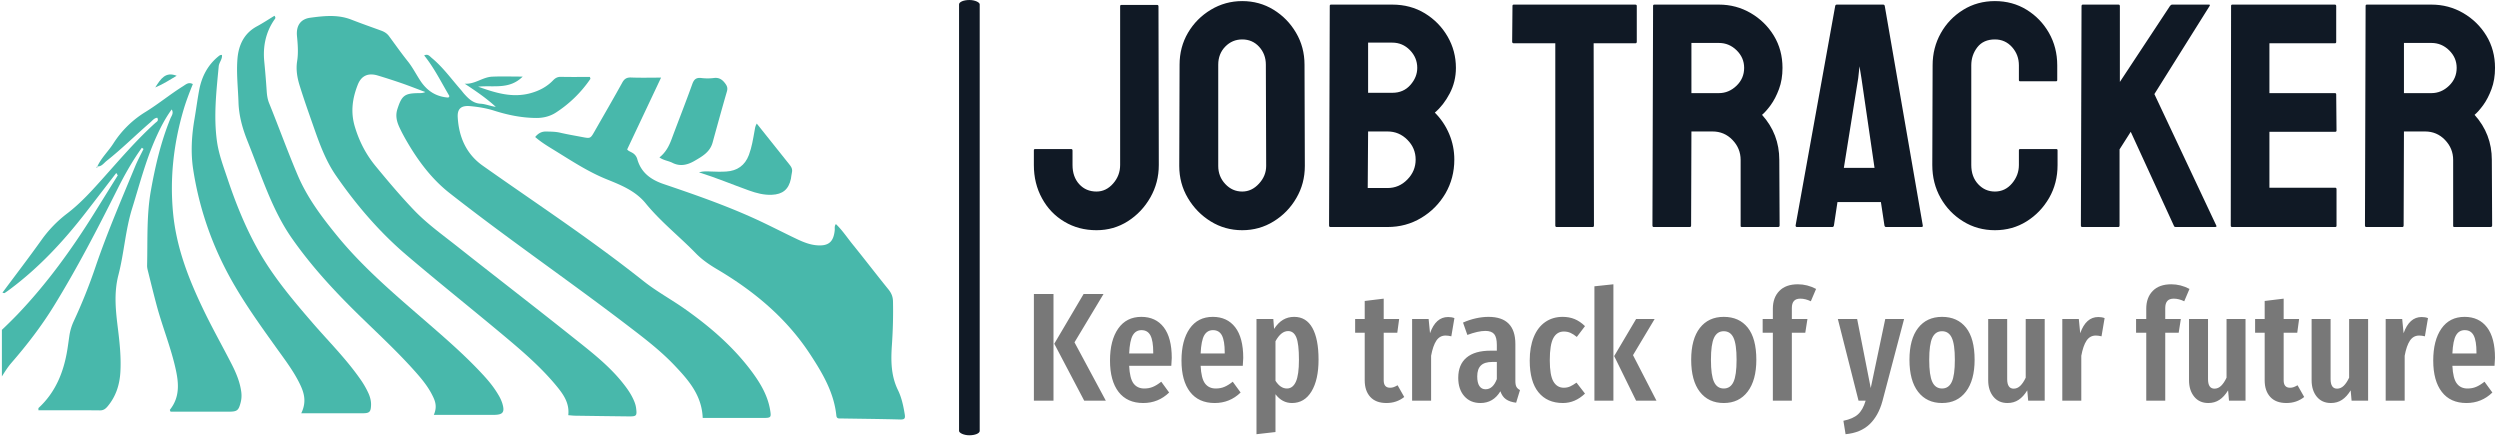 <svg xmlns="http://www.w3.org/2000/svg" version="1.1" xmlns:xlink="http://www.w3.org/1999/xlink" xmlns:svgjs="http://svgjs.dev/svgjs" width="2000" height="353" viewBox="0 0 2000 353"><g transform="matrix(1,0,0,1,-1.212,-2.389)"><svg viewBox="0 0 396 70" data-background-color="#ffffff" preserveAspectRatio="xMidYMid meet" height="353" width="2000" xmlns="http://www.w3.org/2000/svg" xmlns:xlink="http://www.w3.org/1999/xlink"><g id="tight-bounds" transform="matrix(1,0,0,1,0.24,0.474)"><svg viewBox="0 0 395.52 69.053" height="69.053" width="395.52"><g><svg viewBox="0 0 674.824 117.815" height="69.053" width="395.52"><g><rect width="5.592" height="117.815" x="259.071" y="0" fill="#101925" opacity="1" stroke-width="0" stroke="transparent" fill-opacity="1" class="rect-yte-0" data-fill-palette-color="primary" rx="1%" id="yte-0" data-palette-color="#101925"></rect></g><g transform="matrix(1,0,0,1,279.304,0.293)"><svg viewBox="0 0 395.52 117.229" height="117.229" width="395.52"><g id="textblocktransform"><svg viewBox="0 0 395.52 117.229" height="117.229" width="395.52" id="textblock"><g><svg viewBox="0 0 395.52 62.014" height="62.014" width="395.52"><g transform="matrix(1,0,0,1,0,0)"><svg width="395.52" viewBox="0.4 -35.35 228.63 35.85" height="62.014" data-palette-color="#101925"><path d="M10.2 0.5L10.2 0.5Q7.4 0.5 5.18-0.83 2.95-2.15 1.68-4.48 0.4-6.8 0.4-9.7L0.4-9.7 0.4-12Q0.4-12.2 0.6-12.2L0.6-12.2 6.25-12.2Q6.45-12.2 6.45-11.95L6.45-11.95 6.45-9.7Q6.45-7.85 7.5-6.7 8.55-5.55 10.2-5.55L10.2-5.55Q11.7-5.55 12.8-6.8 13.9-8.05 13.9-9.7L13.9-9.7 13.9-34.55Q13.9-34.75 14.1-34.75L14.1-34.75 19.7-34.75Q19.9-34.75 19.9-34.5L19.9-34.5 19.95-9.7Q19.95-6.95 18.63-4.63 17.3-2.3 15.1-0.9 12.9 0.5 10.2 0.5ZM33 0.5L33 0.5Q30.3 0.5 28.07-0.88 25.85-2.25 24.5-4.53 23.15-6.8 23.15-9.55L23.15-9.55 23.2-25.4Q23.2-28.15 24.52-30.4 25.85-32.65 28.1-34 30.35-35.35 33-35.35L33-35.35Q35.7-35.35 37.9-34 40.1-32.65 41.42-30.4 42.75-28.15 42.75-25.4L42.75-25.4 42.8-9.55Q42.8-6.8 41.47-4.53 40.15-2.25 37.92-0.88 35.7 0.5 33 0.5ZM33-5.55L33-5.55Q34.5-5.55 35.62-6.78 36.75-8 36.75-9.55L36.75-9.55 36.7-25.4Q36.7-27.05 35.65-28.2 34.6-29.35 33-29.35L33-29.35Q31.45-29.35 30.35-28.23 29.25-27.1 29.25-25.4L29.25-25.4 29.25-9.55Q29.25-7.9 30.35-6.73 31.45-5.55 33-5.55ZM55.74 0L46.8 0Q46.59 0 46.59-0.25L46.59-0.25 46.7-34.6Q46.7-34.8 46.89-34.8L46.89-34.8 56.49-34.8Q59.34-34.8 61.59-33.43 63.84-32.05 65.14-29.8 66.44-27.55 66.44-24.9L66.44-24.9Q66.44-22.75 65.47-20.9 64.5-19.05 63.14-17.9L63.14-17.9Q64.59-16.45 65.39-14.55 66.19-12.65 66.19-10.55L66.19-10.55Q66.19-7.65 64.8-5.25 63.39-2.85 61.02-1.43 58.64 0 55.74 0L55.74 0ZM52.7-28.85L52.7-21 56.49-21Q58.24-21 59.32-22.23 60.39-23.45 60.39-24.9L60.39-24.9Q60.39-26.5 59.24-27.68 58.09-28.85 56.49-28.85L56.49-28.85 52.7-28.85ZM52.7-14.95L52.64-6.1 55.74-6.1Q57.55-6.1 58.84-7.43 60.14-8.75 60.14-10.55L60.14-10.55Q60.14-12.35 58.84-13.65 57.55-14.95 55.74-14.95L55.74-14.95 52.7-14.95ZM87.84 0L82.19 0Q81.99 0 81.99-0.25L81.99-0.25 81.99-28.75 75.49-28.75Q75.24-28.75 75.24-29L75.24-29 75.29-34.6Q75.29-34.8 75.49-34.8L75.49-34.8 94.49-34.8Q94.74-34.8 94.74-34.6L94.74-34.6 94.74-29Q94.74-28.75 94.54-28.75L94.54-28.75 87.99-28.75 88.04-0.25Q88.04 0 87.84 0L87.84 0ZM103.04 0L97.39 0Q97.19 0 97.19-0.25L97.19-0.25 97.29-34.6Q97.29-34.8 97.49-34.8L97.49-34.8 107.59-34.8Q110.29-34.8 112.56-33.48 114.84-32.15 116.19-29.93 117.54-27.7 117.54-24.9L117.54-24.9Q117.54-23.05 116.99-21.58 116.44-20.1 115.69-19.07 114.94-18.05 114.34-17.55L114.34-17.55Q117.04-14.55 117.04-10.5L117.04-10.5 117.09-0.25Q117.09 0 116.84 0L116.84 0 111.19 0Q110.99 0 110.99-0.15L110.99-0.15 110.99-10.5Q110.99-12.3 109.71-13.63 108.44-14.95 106.59-14.95L106.59-14.95 103.29-14.95 103.24-0.25Q103.24 0 103.04 0L103.04 0ZM103.29-28.8L103.29-20.95 107.59-20.95Q109.14-20.95 110.34-22.1 111.54-23.25 111.54-24.9L111.54-24.9Q111.54-26.5 110.36-27.65 109.19-28.8 107.59-28.8L107.59-28.8 103.29-28.8ZM119.59-0.25L119.59-0.25 125.79-34.6Q125.84-34.8 126.04-34.8L126.04-34.8 133.29-34.8Q133.49-34.8 133.54-34.6L133.54-34.6 139.49-0.25Q139.54 0 139.29 0L139.29 0 133.74 0Q133.54 0 133.49-0.25L133.49-0.25 132.94-3.9 126.14-3.9 125.59-0.25Q125.54 0 125.34 0L125.34 0 119.79 0Q119.59 0 119.59-0.25ZM129.39-23.3L127.14-9.25 131.94-9.25 129.89-23.3 129.59-25.15 129.39-23.3ZM150.78 0.5L150.78 0.5Q148.03 0.5 145.81-0.88 143.58-2.25 142.28-4.55 140.98-6.85 140.98-9.7L140.98-9.7 141.03-25.3Q141.03-28.05 142.31-30.33 143.58-32.6 145.81-33.98 148.03-35.35 150.78-35.35L150.78-35.35Q153.53-35.35 155.73-34 157.93-32.65 159.23-30.38 160.53-28.1 160.53-25.3L160.53-25.3 160.53-23Q160.53-22.8 160.33-22.8L160.33-22.8 154.73-22.8Q154.53-22.8 154.53-23L154.53-23 154.53-25.3Q154.53-26.95 153.46-28.15 152.38-29.35 150.78-29.35L150.78-29.35Q148.98-29.35 148.03-28.13 147.08-26.9 147.08-25.3L147.08-25.3 147.08-9.7Q147.08-7.85 148.16-6.7 149.23-5.55 150.78-5.55L150.78-5.55Q152.38-5.55 153.46-6.83 154.53-8.1 154.53-9.7L154.53-9.7 154.53-12Q154.53-12.2 154.73-12.2L154.73-12.2 160.38-12.2Q160.58-12.2 160.58-12L160.58-12 160.58-9.7Q160.58-6.85 159.26-4.55 157.93-2.25 155.73-0.88 153.53 0.5 150.78 0.5ZM170.08 0L164.43 0Q164.23 0 164.23-0.25L164.23-0.25 164.33-34.55Q164.33-34.8 164.53-34.8L164.53-34.8 170.13-34.8Q170.33-34.8 170.33-34.55L170.33-34.55 170.33-22.7 178.18-34.6Q178.33-34.8 178.53-34.8L178.53-34.8 184.28-34.8Q184.48-34.8 184.38-34.6L184.38-34.6 175.73-20.8 185.43-0.2Q185.53 0 185.18 0L185.18 0 179.08 0Q178.83 0 178.78-0.2L178.78-0.2 172.03-14.9 170.28-12.15 170.28-0.25Q170.28 0 170.08 0L170.08 0ZM204.03 0L187.88 0Q187.68 0 187.68-0.25L187.68-0.25 187.73-34.6Q187.73-34.8 187.93-34.8L187.93-34.8 203.98-34.8Q204.18-34.8 204.18-34.55L204.18-34.55 204.18-28.95Q204.18-28.75 203.98-28.75L203.98-28.75 193.73-28.75 193.73-20.95 203.98-20.95Q204.18-20.95 204.18-20.75L204.18-20.75 204.23-15.1Q204.23-14.9 204.03-14.9L204.03-14.9 193.73-14.9 193.73-6.15 204.03-6.15Q204.23-6.15 204.23-5.9L204.23-5.9 204.23-0.2Q204.23 0 204.03 0L204.03 0ZM214.53 0L208.88 0Q208.68 0 208.68-0.25L208.68-0.25 208.78-34.6Q208.78-34.8 208.98-34.8L208.98-34.8 219.08-34.8Q221.78-34.8 224.05-33.48 226.33-32.15 227.68-29.93 229.03-27.7 229.03-24.9L229.03-24.9Q229.03-23.05 228.48-21.58 227.93-20.1 227.18-19.07 226.43-18.05 225.83-17.55L225.83-17.55Q228.53-14.55 228.53-10.5L228.53-10.5 228.58-0.25Q228.58 0 228.33 0L228.33 0 222.68 0Q222.48 0 222.48-0.15L222.48-0.15 222.48-10.5Q222.48-12.3 221.2-13.63 219.93-14.95 218.08-14.95L218.08-14.95 214.78-14.95 214.73-0.25Q214.73 0 214.53 0L214.53 0ZM214.78-28.8L214.78-20.95 219.08-20.95Q220.63-20.95 221.83-22.1 223.03-23.25 223.03-24.9L223.03-24.9Q223.03-26.5 221.85-27.65 220.68-28.8 219.08-28.8L219.08-28.8 214.78-28.8Z" opacity="1" transform="matrix(1,0,0,1,0,0)" fill="#101925" class="wordmark-text-0" data-fill-palette-color="primary" id="text-0"></path></svg></g></svg></g><g transform="matrix(1,0,0,1,0,76.653)"><svg viewBox="0 0 395.52 40.576" height="40.576" width="395.52"><g transform="matrix(1,0,0,1,0,0)"><svg width="395.52" viewBox="3 -37.7 473.19 48.55" height="40.576" data-palette-color="#787878"><path d="M3-34.55L9.35-34.55 9.35 0 3 0 3-34.55ZM19.1-34.55L25.55-34.55 16.15-18.9 26.3 0 19.3 0 9.6-18.45 19.1-34.55ZM47.65-13.85Q47.65-13.4 47.5-11.3L47.5-11.3 33.85-11.3Q34.05-7.2 35.27-5.58 36.5-3.95 38.75-3.95L38.75-3.95Q40.3-3.95 41.55-4.48 42.8-5 44.25-6.15L44.25-6.15 46.8-2.65Q43.3 0.75 38.4 0.75L38.4 0.75Q33.2 0.75 30.42-2.85 27.65-6.45 27.65-13L27.65-13Q27.65-19.55 30.3-23.35 32.95-27.15 37.8-27.15L37.8-27.15Q42.45-27.15 45.05-23.78 47.65-20.4 47.65-13.85L47.65-13.85ZM41.65-15.3L41.65-15.65Q41.65-19.4 40.75-21.13 39.85-22.85 37.85-22.85L37.85-22.85Q36-22.85 35.02-21.18 34.05-19.5 33.85-15.3L33.85-15.3 41.65-15.3ZM70.8-13.85Q70.8-13.4 70.65-11.3L70.65-11.3 57-11.3Q57.2-7.2 58.42-5.58 59.65-3.95 61.9-3.95L61.9-3.95Q63.45-3.95 64.7-4.48 65.95-5 67.4-6.15L67.4-6.15 69.95-2.65Q66.45 0.75 61.55 0.75L61.55 0.75Q56.35 0.75 53.57-2.85 50.8-6.45 50.8-13L50.8-13Q50.8-19.55 53.45-23.35 56.1-27.15 60.95-27.15L60.95-27.15Q65.59-27.15 68.2-23.78 70.8-20.4 70.8-13.85L70.8-13.85ZM64.8-15.3L64.8-15.65Q64.8-19.4 63.9-21.13 63-22.85 61-22.85L61-22.85Q59.15-22.85 58.17-21.18 57.2-19.5 57-15.3L57-15.3 64.8-15.3ZM87.29-27.15Q91.19-27.15 93.19-23.58 95.19-20 95.19-13.3L95.19-13.3Q95.19-6.8 92.92-3.03 90.64 0.75 86.59 0.75L86.59 0.75Q83.39 0.75 81.24-2.1L81.24-2.1 81.24 10.15 75.09 10.85 75.09-26.45 80.54-26.45 80.79-23.25Q82.09-25.25 83.69-26.2 85.29-27.15 87.29-27.15L87.29-27.15ZM84.94-3.95Q86.84-3.95 87.84-6.13 88.84-8.3 88.84-13.25L88.84-13.25Q88.84-18.45 87.99-20.5 87.14-22.55 85.34-22.55L85.34-22.55Q83.04-22.55 81.24-19.25L81.24-19.25 81.24-6.45Q82.84-3.95 84.94-3.95L84.94-3.95ZM120.79-5L122.94-1.2Q120.49 0.75 117.19 0.75L117.19 0.75Q113.74 0.75 111.94-1.23 110.14-3.2 110.14-6.6L110.14-6.6 110.14-22 107.04-22 107.04-26.45 110.14-26.45 110.14-32.3 116.29-33.05 116.29-26.45 121.29-26.45 120.69-22 116.29-22 116.29-6.6Q116.29-4.2 118.34-4.2L118.34-4.2Q118.99-4.2 119.49-4.38 119.99-4.55 120.79-5L120.79-5ZM137.14-27.1Q138.29-27.1 139.19-26.75L139.19-26.75 138.19-20.85Q137.19-21.1 136.34-21.1L136.34-21.1Q134.44-21.1 133.34-19.45 132.24-17.8 131.64-14.55L131.64-14.55 131.64 0 125.49 0 125.49-26.45 130.84-26.45 131.29-21.85Q133.14-27.1 137.14-27.1L137.14-27.1ZM158.93-6.4Q158.93-5.1 159.28-4.48 159.63-3.85 160.43-3.45L160.43-3.45 159.18 0.65Q157.13 0.4 155.91-0.45 154.68-1.3 154.08-3.05L154.08-3.05Q151.78 0.75 147.63 0.75L147.63 0.75Q144.33 0.75 142.38-1.48 140.43-3.7 140.43-7.4L140.43-7.4Q140.43-11.7 143.11-13.95 145.78-16.2 150.88-16.2L150.88-16.2 152.93-16.2 152.93-18.05Q152.93-20.55 152.06-21.58 151.18-22.6 149.23-22.6L149.23-22.6Q146.88-22.6 143.38-21.3L143.38-21.3 141.98-25.3Q143.98-26.2 146.13-26.68 148.28-27.15 150.23-27.15L150.23-27.15Q158.93-27.15 158.93-18.35L158.93-18.35 158.93-6.4ZM149.28-3.7Q151.68-3.7 152.93-7L152.93-7 152.93-12.55 151.48-12.55Q148.93-12.55 147.76-11.4 146.58-10.25 146.58-7.85L146.58-7.85Q146.58-5.8 147.28-4.75 147.98-3.7 149.28-3.7L149.28-3.7ZM174.23-27.15Q176.38-27.15 178.13-26.43 179.88-25.7 181.48-24.15L181.48-24.15 178.83-20.65Q177.73-21.55 176.76-21.98 175.78-22.4 174.63-22.4L174.63-22.4Q172.38-22.4 171.23-20.28 170.08-18.15 170.08-13.1L170.08-13.1Q170.08-8.2 171.26-6.2 172.43-4.2 174.63-4.2L174.63-4.2Q175.73-4.2 176.63-4.6 177.53-5 178.73-5.85L178.73-5.85 181.48-2.3Q178.28 0.75 174.33 0.75L174.33 0.75Q169.23 0.75 166.41-2.73 163.58-6.2 163.58-13L163.58-13Q163.58-17.4 164.88-20.6 166.18-23.8 168.61-25.48 171.03-27.15 174.23-27.15L174.23-27.15ZM184.53-37.05L190.68-37.7 190.68 0 184.53 0 184.53-37.05ZM198.03-26.45L204.03-26.45 197.03-14.75 204.63 0 198.03 0 190.93-14.45 198.03-26.45ZM226.42-27.15Q231.42-27.15 234.2-23.65 236.97-20.15 236.97-13.25L236.97-13.25Q236.97-6.65 234.17-2.95 231.37 0.75 226.42 0.75L226.42 0.75Q221.47 0.75 218.67-2.88 215.87-6.5 215.87-13.25L215.87-13.25Q215.87-19.95 218.67-23.55 221.47-27.15 226.42-27.15L226.42-27.15ZM226.42-22.5Q224.27-22.5 223.27-20.38 222.27-18.25 222.27-13.25L222.27-13.25Q222.27-8.2 223.27-6.08 224.27-3.95 226.42-3.95L226.42-3.95Q228.57-3.95 229.57-6.08 230.57-8.2 230.57-13.25L230.57-13.25Q230.57-18.3 229.57-20.4 228.57-22.5 226.42-22.5L226.42-22.5ZM251.22-33.05Q249.82-33.05 249.15-32.3 248.47-31.55 248.47-30L248.47-30 248.47-26.45 253.52-26.45 252.82-22 248.47-22 248.47 0 242.32 0 242.32-22 239.02-22 239.02-26.45 242.32-26.45 242.32-29.8Q242.32-33.4 244.42-35.55 246.52-37.7 250.42-37.7L250.42-37.7Q253.47-37.7 256.32-36.2L256.32-36.2 254.62-32.2Q252.87-33.05 251.22-33.05L251.22-33.05ZM284.82-26.45L277.82 0.1Q276.52 4.9 273.62 7.65 270.72 10.4 265.87 10.85L265.87 10.85 265.17 6.5Q268.32 5.85 269.89 4.42 271.47 3 272.37 0L272.37 0 270.07 0 263.37-26.45 269.62-26.45 274.02-4.1 278.72-26.45 284.82-26.45ZM297.11-27.15Q302.11-27.15 304.89-23.65 307.66-20.15 307.66-13.25L307.66-13.25Q307.66-6.65 304.86-2.95 302.06 0.75 297.11 0.75L297.11 0.75Q292.16 0.75 289.36-2.88 286.56-6.5 286.56-13.25L286.56-13.25Q286.56-19.95 289.36-23.55 292.16-27.15 297.11-27.15L297.11-27.15ZM297.11-22.5Q294.96-22.5 293.96-20.38 292.96-18.25 292.96-13.25L292.96-13.25Q292.96-8.2 293.96-6.08 294.96-3.95 297.11-3.95L297.11-3.95Q299.26-3.95 300.26-6.08 301.26-8.2 301.26-13.25L301.26-13.25Q301.26-18.3 300.26-20.4 299.26-22.5 297.11-22.5L297.11-22.5ZM330.36-26.45L330.36 0 325.01 0 324.71-3.35Q323.46-1.3 321.91-0.28 320.36 0.75 318.31 0.75L318.31 0.75Q315.41 0.75 313.74-1.3 312.06-3.35 312.06-6.65L312.06-6.65 312.06-26.45 318.21-26.45 318.21-7Q318.21-3.9 320.31-3.9L320.31-3.9Q321.51-3.9 322.46-4.83 323.41-5.75 324.21-7.45L324.21-7.45 324.21-26.45 330.36-26.45ZM347.71-27.1Q348.86-27.1 349.76-26.75L349.76-26.75 348.76-20.85Q347.76-21.1 346.91-21.1L346.91-21.1Q345.01-21.1 343.91-19.45 342.81-17.8 342.21-14.55L342.21-14.55 342.21 0 336.06 0 336.06-26.45 341.41-26.45 341.86-21.85Q343.71-27.1 347.71-27.1L347.71-27.1ZM372.15-33.05Q370.75-33.05 370.08-32.3 369.4-31.55 369.4-30L369.4-30 369.4-26.45 374.45-26.45 373.75-22 369.4-22 369.4 0 363.25 0 363.25-22 359.95-22 359.95-26.45 363.25-26.45 363.25-29.8Q363.25-33.4 365.35-35.55 367.45-37.7 371.35-37.7L371.35-37.7Q374.4-37.7 377.25-36.2L377.25-36.2 375.55-32.2Q373.8-33.05 372.15-33.05L372.15-33.05ZM395.4-26.45L395.4 0 390.05 0 389.75-3.35Q388.5-1.3 386.95-0.28 385.4 0.75 383.35 0.75L383.35 0.75Q380.45 0.75 378.78-1.3 377.1-3.35 377.1-6.65L377.1-6.65 377.1-26.45 383.25-26.45 383.25-7Q383.25-3.9 385.35-3.9L385.35-3.9Q386.55-3.9 387.5-4.83 388.45-5.75 389.25-7.45L389.25-7.45 389.25-26.45 395.4-26.45ZM412.25-5L414.4-1.2Q411.95 0.75 408.65 0.75L408.65 0.75Q405.2 0.75 403.4-1.23 401.6-3.2 401.6-6.6L401.6-6.6 401.6-22 398.5-22 398.5-26.45 401.6-26.45 401.6-32.3 407.75-33.05 407.75-26.45 412.75-26.45 412.15-22 407.75-22 407.75-6.6Q407.75-4.2 409.8-4.2L409.8-4.2Q410.45-4.2 410.95-4.38 411.45-4.55 412.25-5L412.25-5ZM435.1-26.45L435.1 0 429.75 0 429.45-3.35Q428.2-1.3 426.65-0.28 425.1 0.75 423.05 0.75L423.05 0.75Q420.15 0.75 418.47-1.3 416.8-3.35 416.8-6.65L416.8-6.65 416.8-26.45 422.95-26.45 422.95-7Q422.95-3.9 425.05-3.9L425.05-3.9Q426.25-3.9 427.2-4.83 428.15-5.75 428.95-7.45L428.95-7.45 428.95-26.45 435.1-26.45ZM452.44-27.1Q453.59-27.1 454.49-26.75L454.49-26.75 453.49-20.85Q452.49-21.1 451.64-21.1L451.64-21.1Q449.74-21.1 448.64-19.45 447.54-17.8 446.94-14.55L446.94-14.55 446.94 0 440.79 0 440.79-26.45 446.14-26.45 446.59-21.85Q448.44-27.1 452.44-27.1L452.44-27.1ZM476.19-13.85Q476.19-13.4 476.04-11.3L476.04-11.3 462.39-11.3Q462.59-7.2 463.82-5.58 465.04-3.95 467.29-3.95L467.29-3.95Q468.84-3.95 470.09-4.48 471.34-5 472.79-6.15L472.79-6.15 475.34-2.65Q471.84 0.75 466.94 0.75L466.94 0.75Q461.74 0.75 458.97-2.85 456.19-6.45 456.19-13L456.19-13Q456.19-19.55 458.84-23.35 461.49-27.15 466.34-27.15L466.34-27.15Q470.99-27.15 473.59-23.78 476.19-20.4 476.19-13.85L476.19-13.85ZM470.19-15.3L470.19-15.65Q470.19-19.4 469.29-21.13 468.39-22.85 466.39-22.85L466.39-22.85Q464.54-22.85 463.57-21.18 462.59-19.5 462.39-15.3L462.39-15.3 470.19-15.3Z" opacity="1" transform="matrix(1,0,0,1,0,0)" fill="#787878" class="slogan-text-1" data-fill-palette-color="secondary" id="text-1"></path></svg></g></svg></g></svg></g></svg></g><g transform="matrix(1,0,0,1,0,4.27)"><svg viewBox="0 0 244.431 109.275" height="109.275" width="244.431"><g><svg xmlns="http://www.w3.org/2000/svg" xmlns:xlink="http://www.w3.org/1999/xlink" version="1.0" x="0" y="0" viewBox="5 32.653 90.021 40.244" enable-background="new 0 0 100 100" xml:space="preserve" height="109.275" width="244.431" class="icon-icon-0" data-fill-palette-color="accent" id="icon-0"><g fill="#48b8ab" data-fill-palette-color="accent"><path fill="#48b8ab" d="M79.831 68.229C77.975 65.701 75.634 63.682 73.086 61.882 71.731 60.928 70.268 60.139 68.964 59.105A138 138 0 0 0 64.736 55.889C60.858 53.04 56.855 50.369 52.926 47.591 51.287 46.431 50.549 44.73 50.439 42.758 50.392 41.904 50.797 41.578 51.684 41.66 52.484 41.735 53.276 41.859 54.043 42.103 55.417 42.542 56.818 42.83 58.268 42.839 58.978 42.843 59.655 42.674 60.239 42.292A12.1 12.1 0 0 0 63.66 38.949C63.681 38.921 63.642 38.852 63.618 38.748 62.663 38.748 61.695 38.763 60.728 38.74 60.387 38.732 60.166 38.858 59.939 39.094 59.311 39.749 58.524 40.146 57.658 40.378 55.901 40.846 54.262 40.364 52.47 39.719 54.043 39.564 55.583 40.035 56.917 38.714 55.776 38.714 54.818 38.678 53.862 38.723 52.913 38.769 52.135 39.502 51.13 39.421 52.226 40.143 53.278 40.854 54.234 41.731 53.709 41.667 53.222 41.447 52.722 41.419 51.969 41.375 51.524 40.924 51.076 40.429 50.966 40.304 50.87 40.169 50.761 40.044 49.811 38.963 48.971 37.783 47.851 36.858 47.648 36.691 47.478 36.417 47.094 36.605 48.105 37.862 48.806 39.296 49.617 40.665L49.51 40.807C48.527 40.74 47.751 40.357 47.129 39.667A4.5 4.5 0 0 1 46.724 39.142C46.296 38.498 45.943 37.792 45.472 37.204 44.815 36.381 44.211 35.524 43.588 34.68 43.376 34.393 43.105 34.24 42.788 34.125 41.804 33.766 40.814 33.419 39.839 33.038 38.492 32.51 37.119 32.663 35.745 32.846 34.797 32.972 34.313 33.614 34.417 34.684 34.497 35.511 34.562 36.352 34.432 37.172 34.297 38.026 34.441 38.837 34.686 39.625 35.135 41.072 35.646 42.5 36.147 43.932 36.714 45.552 37.326 47.17 38.301 48.581 40.322 51.506 42.631 54.205 45.341 56.513 48.522 59.225 51.794 61.829 55.001 64.512 56.869 66.076 58.725 67.663 60.283 69.553 60.978 70.394 61.595 71.272 61.459 72.467 61.723 72.487 61.941 72.516 62.16 72.518 63.933 72.544 65.707 72.568 67.48 72.587 68.277 72.596 68.321 72.53 68.217 71.733 68.173 71.398 68.048 71.095 67.904 70.795 67.628 70.217 67.253 69.706 66.853 69.207 65.433 67.441 63.642 66.076 61.89 64.68 58.061 61.626 54.177 58.642 50.336 55.603 48.882 54.455 47.367 53.372 46.08 52.026 44.74 50.624 43.491 49.143 42.258 47.644 41.292 46.471 40.63 45.189 40.189 43.728 39.743 42.25 39.939 40.884 40.476 39.523 40.837 38.611 41.52 38.322 42.47 38.607A63 63 0 0 1 44.833 39.369C45.631 39.646 46.417 39.958 47.209 40.254 46.971 40.364 46.757 40.363 46.542 40.364 45.138 40.373 44.859 40.612 44.427 41.947 44.211 42.614 44.361 43.2 44.632 43.783 44.854 44.261 45.105 44.723 45.368 45.176 46.503 47.13 47.855 48.935 49.631 50.329 55.399 54.856 61.45 59.005 67.277 63.454 68.95 64.732 70.629 66 72.081 67.536 73.452 68.986 74.769 70.477 74.861 72.74L80.895 72.741C81.666 72.741 81.705 72.695 81.579 71.941 81.346 70.542 80.65 69.349 79.831 68.229" data-fill-palette-color="accent"></path><path fill="#48b8ab" d="M27.882 67.337C27.014 65.642 26.08 63.981 25.245 62.271 23.692 59.086 22.388 55.848 22.057 52.239 21.74 48.781 22.119 45.455 23.07 42.154 23.335 41.235 23.678 40.343 24.035 39.461 23.606 39.233 23.354 39.488 23.078 39.66 21.787 40.467 20.607 41.441 19.316 42.238A9.96 9.96 0 0 0 16.103 45.394C15.603 46.173 14.907 46.815 14.516 47.67 14.844 47.689 15.047 47.483 15.247 47.288L15.326 47.213 15.333 47.207 15.43 47.123C16.953 45.924 18.324 44.55 19.789 43.286 20.001 43.103 20.18 42.841 20.491 42.817 20.658 43.129 20.42 43.22 20.296 43.333 18.443 45.005 16.824 46.897 15.164 48.753 14.021 50.032 12.872 51.32 11.504 52.362A12.2 12.2 0 0 0 8.932 55.022C7.676 56.781 6.36 58.499 5.053 60.256 5.169 60.277 5.238 60.313 5.27 60.291A9 9 0 0 0 5.811 59.909C8.696 57.759 11.12 55.152 13.317 52.323 14.351 50.993 15.374 49.655 16.402 48.321L16.552 48.561C15.766 49.824 14.981 51.09 14.194 52.352 11.95 55.951 9.475 59.371 6.535 62.445A50 50 0 0 1 5 63.96V68.602C5.294 68.141 5.581 67.676 5.939 67.263 7.502 65.465 8.952 63.582 10.2 61.551 12.5 57.813 14.521 53.921 16.484 50 17.211 48.546 18.003 47.131 18.952 45.808L19.12 45.927C18.842 46.499 18.535 47.059 18.293 47.644 16.926 50.958 15.502 54.248 14.344 57.646A53 53 0 0 1 12.162 63.099 5.3 5.3 0 0 0 11.72 64.599C11.656 65.037 11.599 65.475 11.529 65.912 11.169 68.15 10.364 70.17 8.657 71.745 8.629 71.77 8.648 71.848 8.641 71.977 10.693 71.977 12.739 71.967 14.786 71.987 15.142 71.989 15.344 71.819 15.546 71.578 16.378 70.58 16.744 69.413 16.813 68.137 16.891 66.721 16.748 65.314 16.575 63.912 16.352 62.1 16.141 60.324 16.617 58.489 17.183 56.3 17.31 54.011 17.988 51.839 18.717 49.497 19.327 47.111 20.33 44.861 20.774 43.866 21.266 42.893 21.927 41.989 22.153 42.36 21.906 42.626 21.801 42.887 20.857 45.2 20.291 47.618 19.854 50.066 19.414 52.533 19.535 55.037 19.475 57.527 19.47 57.691 19.5 57.86 19.54 58.019 19.834 59.199 20.122 60.379 20.437 61.553 20.975 63.551 21.75 65.478 22.235 67.491 22.604 69.02 22.844 70.552 21.747 71.928 21.731 71.949 21.776 72.017 21.811 72.116 23.732 72.116 25.671 72.114 27.609 72.116 28.451 72.116 28.594 72.004 28.8 71.204 28.891 70.85 28.91 70.501 28.861 70.136 28.726 69.135 28.336 68.221 27.882 67.337" data-fill-palette-color="accent"></path><path fill="#48b8ab" d="M14.505 47.684L14.509 47.682C14.511 47.678 14.514 47.674 14.515 47.669L14.491 47.668C14.497 47.674 14.5 47.68 14.505 47.684" data-fill-palette-color="accent"></path><path fill="#48b8ab" d="M14.489 47.78A0.05 0.05 0 0 0 14.516 47.765C14.52 47.76 14.521 47.754 14.522 47.749L14.526 47.741C14.526 47.733 14.526 47.726 14.522 47.717V47.715A0.1 0.1 0 0 0 14.505 47.684L14.394 47.743C14.426 47.757 14.463 47.789 14.489 47.78" data-fill-palette-color="accent"></path><path fill="#48b8ab" d="M94.996 72.358C94.862 71.536 94.687 70.712 94.327 69.973 93.612 68.516 93.613 66.989 93.722 65.437 93.82 64 93.859 62.561 93.828 61.121 93.817 60.646 93.667 60.291 93.373 59.928 92.172 58.446 91.013 56.929 89.811 55.446 89.262 54.77 88.782 54.031 88.137 53.416 87.967 53.634 88.039 53.832 88.022 54.013 87.909 55.201 87.401 55.628 86.223 55.53 85.522 55.471 84.882 55.209 84.26 54.916 82.84 54.242 81.446 53.513 80.017 52.863 77.079 51.526 74.03 50.468 70.977 49.431 69.684 48.992 68.723 48.298 68.338 46.942A1.04 1.04 0 0 0 67.842 46.309C67.641 46.191 67.394 46.107 67.333 45.967L70.709 38.817C69.615 38.817 68.675 38.844 67.738 38.806 67.289 38.786 67.05 38.932 66.834 39.326 65.942 40.943 65.013 42.538 64.099 44.141 63.67 44.895 63.672 44.897 62.851 44.741 62.118 44.601 61.383 44.478 60.656 44.309 60.189 44.199 59.725 44.201 59.255 44.191 58.808 44.18 58.466 44.362 58.16 44.737 58.762 45.266 59.425 45.658 60.072 46.057 61.76 47.094 63.407 48.189 65.267 48.943 66.688 49.518 68.15 50.092 69.175 51.35 70.668 53.182 72.533 54.644 74.173 56.33 74.796 56.969 75.517 57.461 76.285 57.916 79.973 60.094 83.205 62.779 85.573 66.4 86.803 68.278 87.944 70.201 88.182 72.504 88.219 72.846 88.459 72.79 88.67 72.793 90.635 72.827 92.601 72.842 94.567 72.897 95.032 72.908 95.058 72.736 94.996 72.358" data-fill-palette-color="accent"></path><path fill="#48b8ab" d="M54.489 70.436C54.096 69.764 53.615 69.157 53.092 68.583 51.147 66.448 48.95 64.582 46.774 62.693 43.843 60.152 40.904 57.625 38.434 54.606 36.889 52.716 35.434 50.785 34.473 48.513 33.472 46.151 32.6 43.737 31.637 41.36 31.481 40.975 31.422 40.565 31.396 40.146A96 96 0 0 0 31.15 37.169C31.016 35.716 31.294 34.312 32.143 33.069 32.214 32.965 32.351 32.87 32.169 32.653 31.595 33.001 31.025 33.379 30.426 33.703 29.346 34.286 28.774 35.206 28.554 36.38A6 6 0 0 0 28.488 36.873C28.36 38.342 28.537 39.802 28.585 41.266 28.628 42.624 28.98 43.877 29.475 45.118 30.16 46.834 30.789 48.573 31.501 50.279 32.161 51.858 32.908 53.398 33.894 54.812 35.787 57.528 38.013 59.951 40.365 62.266 42.301 64.168 44.307 66.002 46.119 68.03 46.785 68.773 47.428 69.539 47.882 70.431 48.171 70.993 48.432 71.583 48.056 72.434L54.009 72.435C54.959 72.435 55.159 72.176 54.875 71.258A4 4 0 0 0 54.489 70.436" data-fill-palette-color="accent"></path><path fill="#48b8ab" d="M40.693 68.826C39.306 66.846 37.595 65.139 36.018 63.32 34.024 61.017 32.059 58.691 30.556 56.023 29.282 53.755 28.311 51.349 27.49 48.889 27.079 47.662 26.614 46.444 26.437 45.15 26.094 42.655 26.381 40.178 26.613 37.696 26.65 37.29 26.998 36.98 26.933 36.556 26.767 36.544 26.686 36.616 26.599 36.684 25.516 37.56 24.918 38.719 24.666 40.061 24.487 41.012 24.365 41.974 24.202 42.928 23.913 44.604 23.812 46.296 24.07 47.973A32.4 32.4 0 0 0 27.049 57.413C28.508 60.384 30.427 63.05 32.341 65.725 33.192 66.916 34.09 68.078 34.726 69.407 35.142 70.273 35.383 71.163 34.841 72.275 36.992 72.275 38.985 72.277 40.977 72.274 41.648 72.273 41.777 72.136 41.799 71.459 41.812 71.062 41.715 70.688 41.562 70.329A8.6 8.6 0 0 0 40.693 68.826" data-fill-palette-color="accent"></path><path fill="#48b8ab" d="M71.833 47.306C72.606 47.701 73.341 47.524 74.036 47.121 74.798 46.679 75.584 46.246 75.846 45.291 76.312 43.591 76.781 41.891 77.272 40.197 77.361 39.892 77.309 39.685 77.132 39.439 76.837 39.027 76.51 38.783 75.96 38.857A5 5 0 0 1 74.718 38.856C74.226 38.801 73.997 38.973 73.824 39.453 73.164 41.293 72.443 43.112 71.762 44.943 71.507 45.627 71.189 46.258 70.547 46.774 70.98 47.077 71.441 47.107 71.833 47.306" data-fill-palette-color="accent"></path><path fill="#48b8ab" d="M75.627 48.175C75.288 48.162 74.954 48.127 74.484 48.259 76.261 48.815 77.852 49.488 79.477 50.069 80.204 50.329 80.952 50.53 81.745 50.497 82.832 50.452 83.427 49.965 83.653 48.899 83.693 48.709 83.693 48.511 83.745 48.325 83.824 48.031 83.757 47.795 83.567 47.558 82.474 46.203 81.395 44.838 80.247 43.396 80.08 43.676 80.069 43.896 80.03 44.111 79.884 44.927 79.756 45.747 79.464 46.527 79.072 47.569 78.301 48.113 77.204 48.178 76.681 48.211 76.152 48.198 75.627 48.175" data-fill-palette-color="accent"></path><path fill="#48b8ab" d="M20.285 39.799C21.131 39.448 21.755 39.016 22.424 38.633 21.312 38.195 20.846 38.919 20.285 39.799" data-fill-palette-color="accent"></path></g></svg></g></svg></g></svg></g><defs></defs></svg><rect width="395.52" height="69.053" fill="none" stroke="none" visibility="hidden"></rect></g></svg></g></svg>